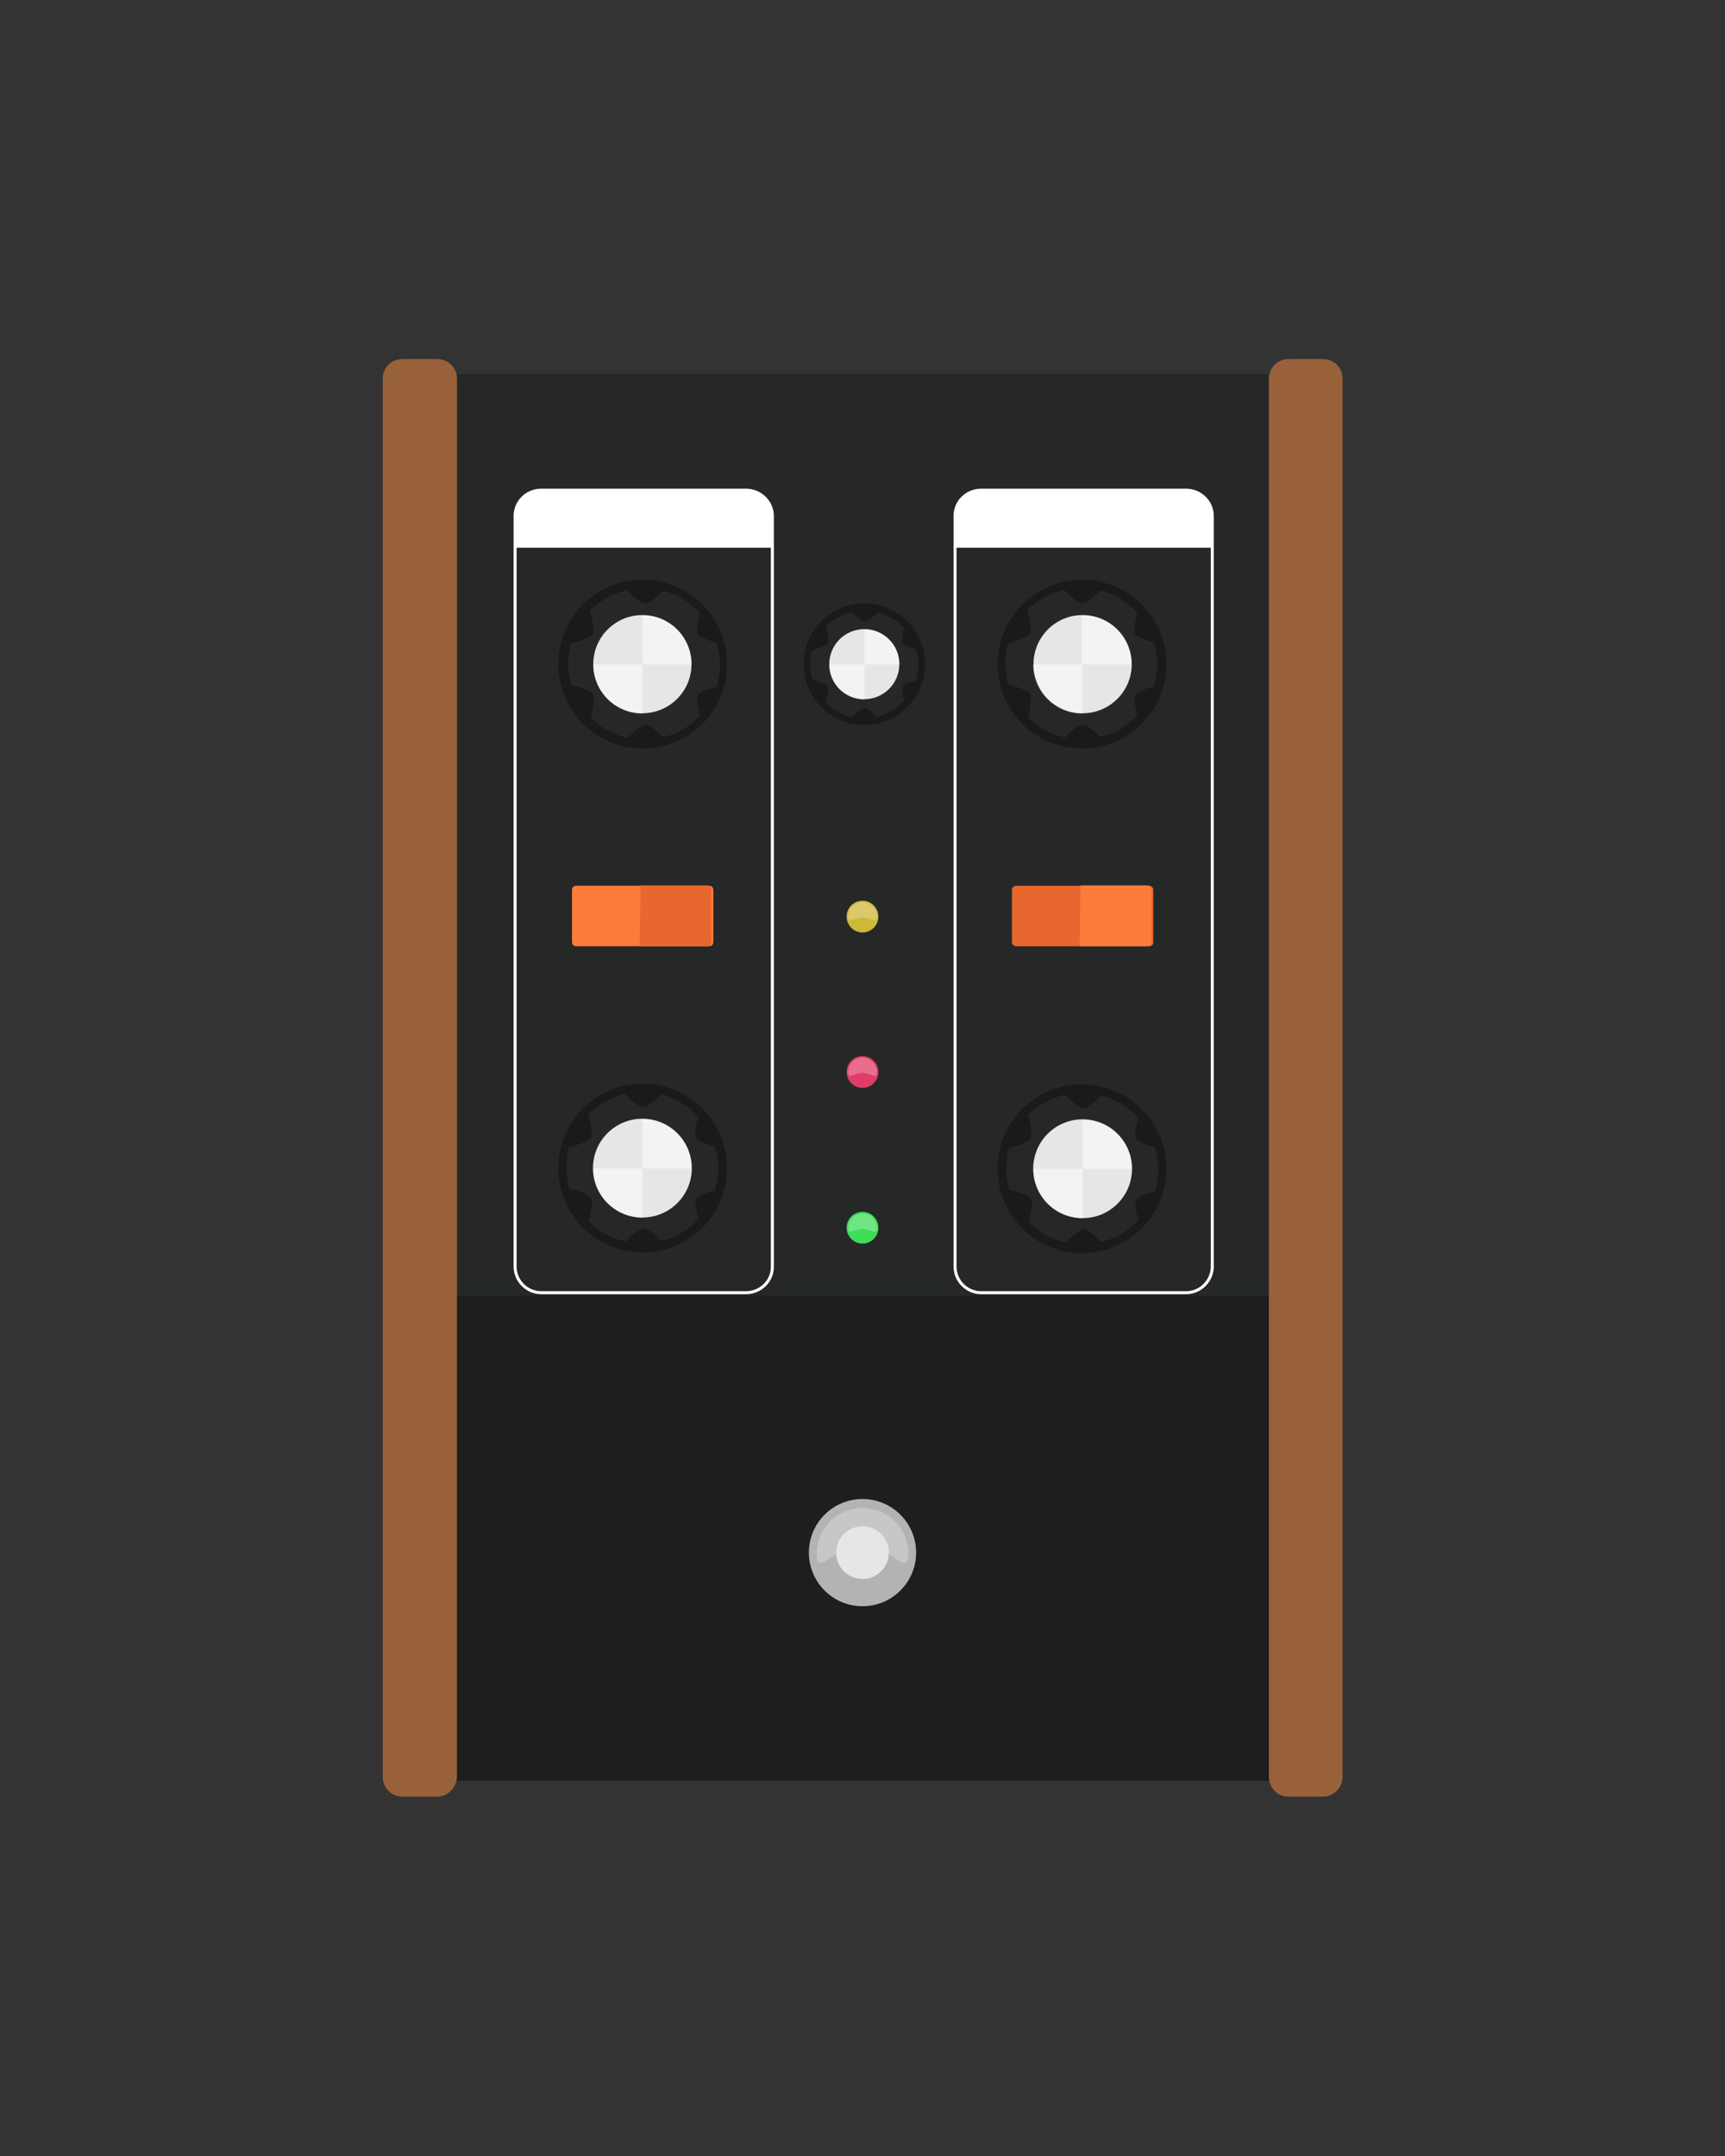 <svg viewBox="0 0 576 720" xmlns="http://www.w3.org/2000/svg"><rect x="0" y="0" width="576" height="720" fill="#333333" stroke="none"/><path d="M426.7 594.7h-275c-4.7 0-8.7-3.9-8.7-8.7V133.6c0-4.8 3.9-8.7 8.7-8.7h275.1c4.8 0 8.7 3.9 8.7 8.7V586c-.2 4.8-4 8.7-8.8 8.7z" fill="#262828"/><path d="M442.5 594.7H133.3c-3.2 0-5.5-2.3-5.5-5v-152c0-2.9 2.5-5 5.5-5h309.5c3.2 0 5.5 2.3 5.5 5v152c-.2 2.6-2.6 5-5.8 5z" fill="#1D1E1E"/><g fill="#99613A"><path d="M441.8 600h-11.6c-3.6 0-6.5-2.9-6.5-6.6v-467c0-3.6 3-6.5 6.5-6.5h11.6c3.6 0 6.5 2.9 6.5 6.5v467c0 3.6-3 6.6-6.5 6.6zM146 600h-11.6c-3.6 0-6.6-2.9-6.6-6.6v-467c0-3.6 2.9-6.5 6.6-6.5H146c3.6 0 6.6 2.9 6.6 6.5v467c-.2 3.6-3.1 6.6-6.6 6.6z"/></g><path d="M396.1 431.7h-68.5c-4.7 0-8.7-3.9-8.7-8.7V172.3c0-4.8 3.9-8.6 8.7-8.6h68.5c4.8 0 8.7 3.9 8.7 8.6v250.8c-.1 4.7-4 8.6-8.7 8.6z" fill="none" stroke-miterlimit="10" stroke="#FFF"/><path d="M318.9 182.9v-10.6c0-4.8 3.9-8.6 8.7-8.6h68.5c4.8 0 8.7 3.9 8.7 8.6v10.6h-85.9z" fill="#FFF"/><g><path d="M249.1 431.7h-68.4c-4.7 0-8.7-3.9-8.7-8.7V172.3c0-4.8 3.9-8.6 8.7-8.6h68.5c4.7 0 8.7 3.9 8.7 8.6v250.8c0 4.7-3.9 8.6-8.8 8.6z" fill="none" stroke-miterlimit="10" stroke="#FFF"/><path d="M172.1 182.9v-10.6c0-4.8 3.9-8.6 8.7-8.6h68.5c4.7 0 8.7 3.9 8.7 8.6v10.6h-85.9z" fill="#FFF"/></g><g><circle cx="288" cy="358" fill="#E13C67" r="5.3"/><circle cx="288" cy="306.1" fill="#CEB838" r="5.3"/><circle cx="288" cy="410" fill="#3EDD58" r="5.3"/><path d="M288 405.3c2.6 0 4.8 2.1 4.8 4.8 0 2.6-2.1.3-4.8.3s-4.8 2.3-4.8-.3c0-2.7 2.2-4.8 4.8-4.8zM288 353.2c2.6 0 4.8 2.1 4.8 4.8 0 2.6-2.1.3-4.8.3s-4.8 2.3-4.8-.3c0-2.7 2.2-4.8 4.8-4.8zM288 301.3c2.6 0 4.8 2.1 4.8 4.8 0 2.6-2.1.3-4.8.3s-4.8 2.3-4.8-.3c0-2.7 2.2-4.8 4.8-4.8z" fill="#FFF" opacity=".26"/></g><g><circle cx="288" cy="518.5" fill="#B3B3B3" r="17.9"/><path d="M288 503.6c8.5 0 15.3 6.9 15.3 15.3 0 8.5-6.9-3.5-15.3-3.5s-15.3 12-15.3 3.5c0-8.4 6.8-15.3 15.3-15.3z" fill="#FFF" opacity=".26"/><circle cx="288" cy="518.5" fill="#E6E6E6" r="8.8"/><g><path d="M383.7 316h-44.4c-.8 0-1.4-.6-1.4-1.4v-17.4c0-.8.7-1.4 1.4-1.4h44.4c.8 0 1.4.6 1.4 1.4v17.4c.1.9-.6 1.4-1.4 1.4z" fill="#E8672E"/><path d="M383.1 316h-22.6l.3-20.3h22.3c.8 0 1.4.6 1.4 1.4v17.4c0 1-.6 1.5-1.4 1.5z" fill="#FC7B3A"/></g><g><path d="M236.8 316h-44.4c-.8 0-1.4-.6-1.4-1.4v-17.4c0-.8.6-1.4 1.4-1.4h44.4c.8 0 1.4.6 1.4 1.4v17.4c0 .9-.7 1.4-1.4 1.4z" fill="#FC7B3A"/><path d="M236.2 316h-22.6l.3-20.3h22.2c.8 0 1.4.6 1.4 1.4v17.4c0 1-.6 1.5-1.3 1.5z" fill="#E8672E"/></g></g><g><circle cx="361.3" cy="390.3" fill="#1A1A1A" r="28.2"/><path d="M380.1 407.4s-1.6-5.3-.7-6.8c.8-1.5 6.2-2.7 6.2-2.7.7-2.4 1.1-4.9 1.1-7.5 0-2.5-.4-5-1.1-7.3 0 0-5.4-1.3-6.3-2.8-.9-1.5.8-7 .8-7-3.3-3.6-7.5-6.3-12.4-7.5 0 0-4.1 4.3-5.9 4.3-1.9 0-6.2-4.5-6.2-4.5-4.7 1.1-8.9 3.5-12.3 6.8 0 0 1.8 6.1.9 7.8-1 1.7-7.3 3.2-7.3 3.2-.6 2.2-.9 4.5-.9 6.8 0 2.4.4 4.8 1 7 0 0 6.3 1.5 7.3 3.2 1 1.7-.8 7.7-.8 7.7 3.3 3.4 7.6 5.8 12.4 6.8 0 0 4.1-4.4 6-4.4 1.8 0 5.7 4.2 5.7 4.2 4.9-1 9.2-3.7 12.5-7.3z" fill="#262828"/><circle cx="361.5" cy="390.3" fill="#E6E6E6" r="16.5"/><circle cx="214.6" cy="390.1" fill="#1A1A1A" r="28.2"/><path d="M233.2 407.1s-1.6-5.3-.7-6.8c.8-1.5 6.2-2.7 6.2-2.7.7-2.4 1.1-4.9 1.1-7.5 0-2.5-.4-5-1.1-7.3 0 0-5.4-1.3-6.3-2.8-.9-1.5.8-7 .8-7-3.3-3.6-7.5-6.3-12.4-7.5 0 0-4.1 4.3-5.9 4.3-1.9 0-6.2-4.5-6.2-4.5-4.7 1.1-8.9 3.5-12.3 6.8 0 0 1.8 6.1.9 7.8-1 1.7-7.3 3.2-7.3 3.2-.6 2.2-.9 4.5-.9 6.8 0 2.4.4 4.8 1 7 0 0 6.3 1.5 7.3 3.2 1 1.7-.8 7.7-.8 7.7 3.3 3.4 7.6 5.8 12.4 6.8 0 0 4.1-4.4 6-4.4 1.8 0 5.7 4.2 5.7 4.2 4.9-1 9.2-3.7 12.5-7.3z" fill="#262828"/><circle cx="214.5" cy="390.1" fill="#E6E6E6" r="16.5"/><g><circle cx="361.3" cy="221.8" fill="#1A1A1A" r="28.2"/><path d="M379.8 238.8s-1.6-5.3-.7-6.8c.8-1.5 6.2-2.7 6.2-2.7.7-2.4 1.1-4.9 1.1-7.5 0-2.5-.4-5-1.1-7.3 0 0-5.4-1.3-6.3-2.8-.9-1.5.8-7 .8-7-3.3-3.6-7.5-6.3-12.4-7.5 0 0-4.1 4.3-5.9 4.3-1.9 0-6.2-4.5-6.2-4.5-4.7 1.1-8.9 3.5-12.3 6.8 0 0 1.8 6.1.9 7.8-1 1.7-7.3 3.2-7.3 3.2-.6 2.2-.9 4.5-.9 6.8 0 2.4.4 4.8 1 7 0 0 6.3 1.5 7.3 3.2 1 1.7-.8 7.7-.8 7.7 3.3 3.4 7.6 5.8 12.4 6.8 0 0 4.1-4.4 6-4.4 1.8 0 5.7 4.2 5.7 4.2 4.8-1 9.2-3.6 12.5-7.3z" fill="#262828"/><circle cx="361.5" cy="221.8" fill="#E6E6E6" r="16.4"/></g><g><circle cx="288.6" cy="221.8" fill="#1A1A1A" r="20.3"/><path d="M301.9 234s-1.1-3.8-.5-4.8c.6-1 4.4-1.9 4.4-1.9.5-1.7.8-3.5.8-5.3 0-1.8-.3-3.5-.8-5.2 0 0-3.8-.9-4.4-2-.6-1.1.5-5 .5-5-2.3-2.6-5.4-4.4-8.8-5.3 0 0-2.9 3.1-4.2 3.1-1.4 0-4.4-3.2-4.4-3.2-3.4.8-6.4 2.5-8.7 4.8 0 0 1.3 4.4.6 5.6-.7 1.2-5.2 2.3-5.2 2.3-.4 1.5-.7 3.2-.7 4.8 0 1.7.3 3.4.7 5 0 0 4.4 1.1 5.1 2.3.7 1.2-.6 5.5-.6 5.5 2.4 2.4 5.4 4.1 8.8 4.8 0 0 2.9-3.1 4.2-3.1 1.3 0 4.1 3 4.1 3 3.7-.9 6.8-2.8 9.1-5.4z" fill="#262828"/><circle cx="288.6" cy="221.8" fill="#E6E6E6" r="11.7"/></g><g><circle cx="214.6" cy="221.8" fill="#1A1A1A" r="28.2"/><path d="M233.8 238.9s-1.6-5.3-.7-6.8c.8-1.5 6.2-2.7 6.2-2.7.7-2.4 1.1-4.9 1.1-7.5 0-2.5-.4-5-1.1-7.3 0 0-5.4-1.3-6.3-2.8-.9-1.5.8-7 .8-7-3.3-3.6-7.5-6.3-12.4-7.5 0 0-4.1 4.3-5.9 4.3-1.9 0-6.2-4.5-6.2-4.5-4.7 1.1-8.9 3.5-12.3 6.8 0 0 1.8 6.1.9 7.8-1 1.7-7.3 3.2-7.3 3.2-.6 2.2-.9 4.5-.9 6.8 0 2.4.4 4.8 1 7 0 0 6.3 1.5 7.3 3.2 1 1.7-.8 7.7-.8 7.7 3.3 3.4 7.6 5.8 12.4 6.8 0 0 4.1-4.4 6-4.4 1.8 0 5.7 4.2 5.7 4.2 4.9-1 9.2-3.6 12.5-7.3z" fill="#262828"/><circle cx="214.5" cy="221.8" fill="#E6E6E6" r="16.4"/></g><g><path d="M288.6 221.9h-11.7c0 6.5 5.2 11.7 11.7 11.7v-11.7zm0 0h11.7c0-6.5-5.2-11.7-11.7-11.7v11.7zM214.5 221.9h-16.4c0 9.1 7.3 16.4 16.4 16.4v-16.4zm0 0h16.4c0-9.1-7.3-16.4-16.4-16.4v16.4zM361.3 221.9H345c0 9.1 7.3 16.4 16.4 16.4v-16.4zm0 0h16.4c0-9.1-7.3-16.4-16.4-16.4v16.4zM361.5 390.4h-16.4c0 9.1 7.3 16.4 16.4 16.4v-16.4zm0 0h16.4c0-9.1-7.3-16.4-16.4-16.4v16.4zM214.5 390.2h-16.4c0 9.1 7.3 16.4 16.4 16.4v-16.4zm0 0h16.4c0-9.1-7.3-16.4-16.4-16.4v16.4z" fill="#FFF" opacity=".5"/></g></g></svg>

